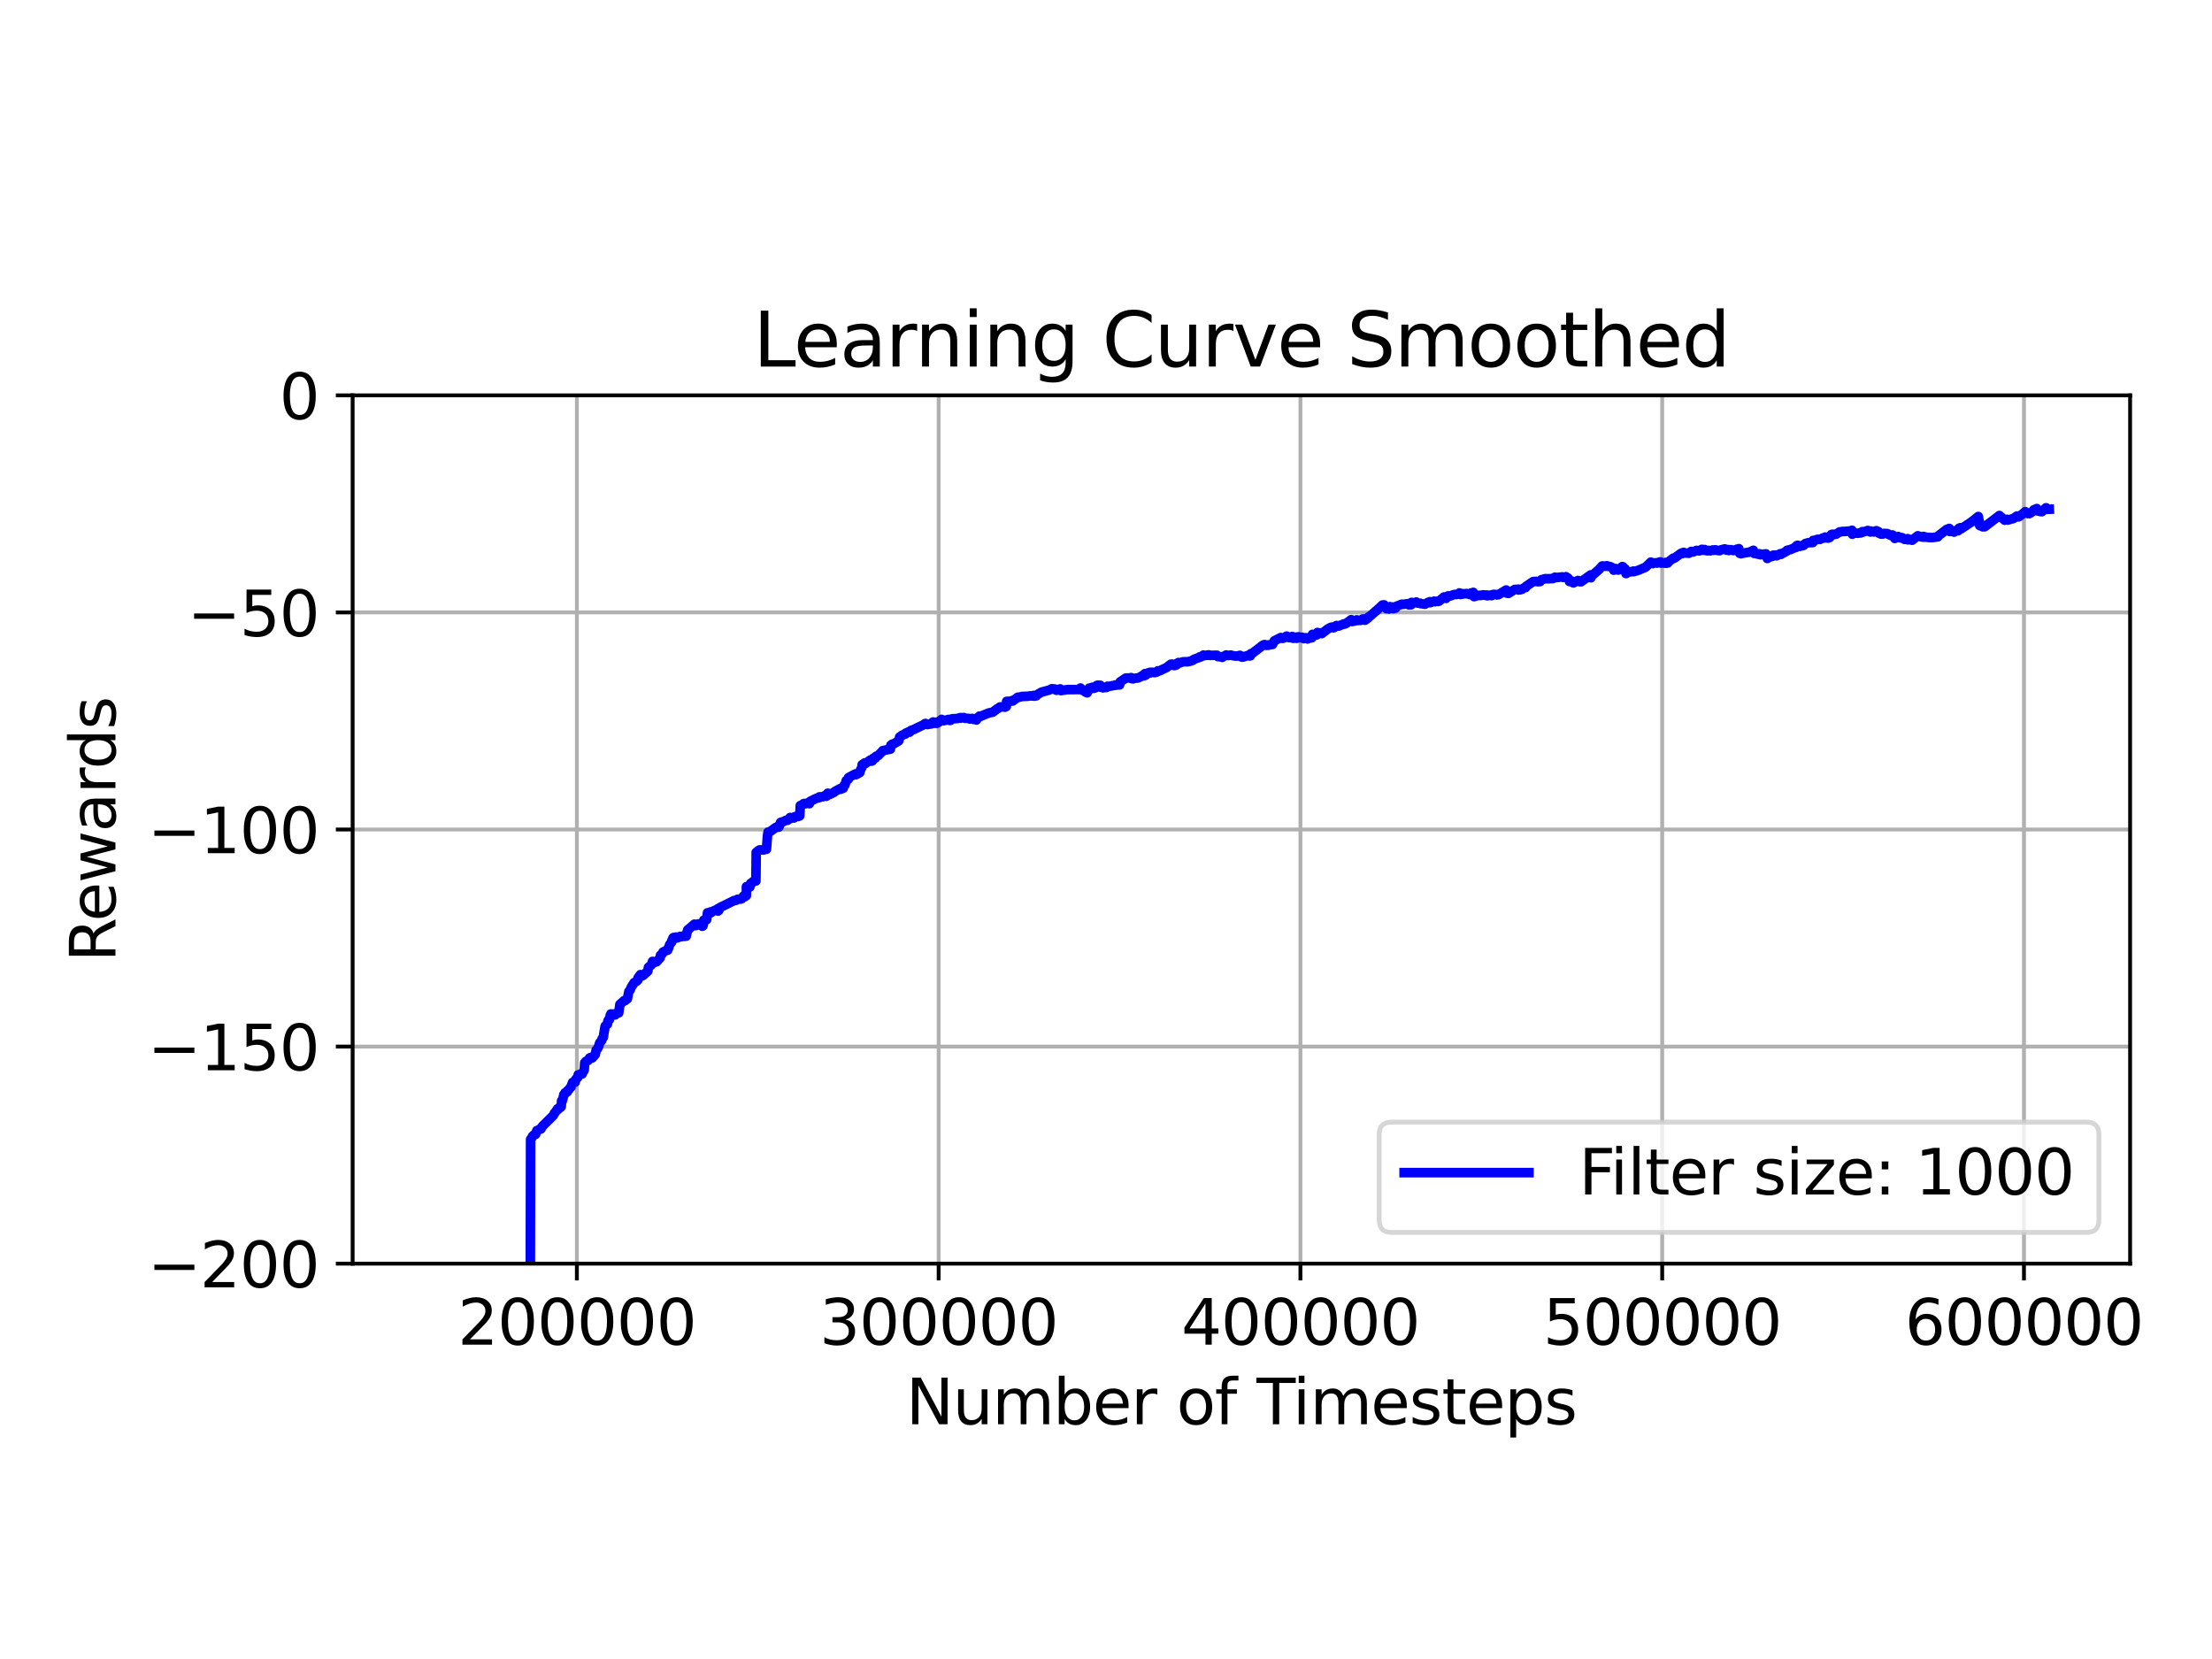 <?xml version="1.0" encoding="utf-8" standalone="no"?>
<!DOCTYPE svg PUBLIC "-//W3C//DTD SVG 1.1//EN"
  "http://www.w3.org/Graphics/SVG/1.1/DTD/svg11.dtd">
<svg xmlns:xlink="http://www.w3.org/1999/xlink" width="460.8pt" height="345.6pt" viewBox="0 0 460.8 345.6" xmlns="http://www.w3.org/2000/svg" version="1.1">
 <defs>
  <style type="text/css">*{stroke-linejoin: round; stroke-linecap: butt}</style>
 </defs>
 <g id="figure_1">
  <g id="patch_1">
   <path d="M 0 345.6 
L 460.8 345.6 
L 460.8 0 
L 0 0 
z
" style="fill: #ffffff"/>
  </g>
  <g id="axes_1">
   <g id="patch_2">
    <path d="M 73.46 263.237 
L 443.739 263.237 
L 443.739 82.363 
L 73.46 82.363 
z
" style="fill: #ffffff"/>
   </g>
   <g id="matplotlib.axis_1">
    <g id="xtick_1">
     <g id="line2d_1">
      <path d="M 120.174 263.237 
L 120.174 82.363 
" clip-path="url(#p0ce1d32e3e)" style="fill: none; stroke: #b0b0b0; stroke-width: 0.8; stroke-linecap: square"/>
     </g>
     <g id="line2d_2">
      <defs>
       <path id="mbc0689bbf5" d="M 0 0 
L 0 3.5 
" style="stroke: #000000; stroke-width: 0.8"/>
      </defs>
      <g>
       <use xlink:href="#mbc0689bbf5" x="120.174" y="263.237" style="stroke: #000000; stroke-width: 0.8"/>
      </g>
     </g>
     <g id="text_1">
      <!-- 200000 -->
      <g transform="translate(95.36 280.115)scale(0.13 -0.13)">
       <defs>
        <path id="DejaVuSans-32" d="M 1228 531 
L 3431 531 
L 3431 0 
L 469 0 
L 469 531 
Q 828 903 1448 1529 
Q 2069 2156 2228 2338 
Q 2531 2678 2651 2914 
Q 2772 3150 2772 3378 
Q 2772 3750 2511 3984 
Q 2250 4219 1831 4219 
Q 1534 4219 1204 4116 
Q 875 4013 500 3803 
L 500 4441 
Q 881 4594 1212 4672 
Q 1544 4750 1819 4750 
Q 2544 4750 2975 4387 
Q 3406 4025 3406 3419 
Q 3406 3131 3298 2873 
Q 3191 2616 2906 2266 
Q 2828 2175 2409 1742 
Q 1991 1309 1228 531 
z
" transform="scale(0.016)"/>
        <path id="DejaVuSans-30" d="M 2034 4250 
Q 1547 4250 1301 3770 
Q 1056 3291 1056 2328 
Q 1056 1369 1301 889 
Q 1547 409 2034 409 
Q 2525 409 2770 889 
Q 3016 1369 3016 2328 
Q 3016 3291 2770 3770 
Q 2525 4250 2034 4250 
z
M 2034 4750 
Q 2819 4750 3233 4129 
Q 3647 3509 3647 2328 
Q 3647 1150 3233 529 
Q 2819 -91 2034 -91 
Q 1250 -91 836 529 
Q 422 1150 422 2328 
Q 422 3509 836 4129 
Q 1250 4750 2034 4750 
z
" transform="scale(0.016)"/>
       </defs>
       <use xlink:href="#DejaVuSans-32"/>
       <use xlink:href="#DejaVuSans-30" x="63.623"/>
       <use xlink:href="#DejaVuSans-30" x="127.246"/>
       <use xlink:href="#DejaVuSans-30" x="190.869"/>
       <use xlink:href="#DejaVuSans-30" x="254.492"/>
       <use xlink:href="#DejaVuSans-30" x="318.115"/>
      </g>
     </g>
    </g>
    <g id="xtick_2">
     <g id="line2d_3">
      <path d="M 195.538 263.237 
L 195.538 82.363 
" clip-path="url(#p0ce1d32e3e)" style="fill: none; stroke: #b0b0b0; stroke-width: 0.8; stroke-linecap: square"/>
     </g>
     <g id="line2d_4">
      <g>
       <use xlink:href="#mbc0689bbf5" x="195.538" y="263.237" style="stroke: #000000; stroke-width: 0.8"/>
      </g>
     </g>
     <g id="text_2">
      <!-- 300000 -->
      <g transform="translate(170.724 280.115)scale(0.13 -0.13)">
       <defs>
        <path id="DejaVuSans-33" d="M 2597 2516 
Q 3050 2419 3304 2112 
Q 3559 1806 3559 1356 
Q 3559 666 3084 287 
Q 2609 -91 1734 -91 
Q 1441 -91 1130 -33 
Q 819 25 488 141 
L 488 750 
Q 750 597 1062 519 
Q 1375 441 1716 441 
Q 2309 441 2620 675 
Q 2931 909 2931 1356 
Q 2931 1769 2642 2001 
Q 2353 2234 1838 2234 
L 1294 2234 
L 1294 2753 
L 1863 2753 
Q 2328 2753 2575 2939 
Q 2822 3125 2822 3475 
Q 2822 3834 2567 4026 
Q 2313 4219 1838 4219 
Q 1578 4219 1281 4162 
Q 984 4106 628 3988 
L 628 4550 
Q 988 4650 1302 4700 
Q 1616 4750 1894 4750 
Q 2613 4750 3031 4423 
Q 3450 4097 3450 3541 
Q 3450 3153 3228 2886 
Q 3006 2619 2597 2516 
z
" transform="scale(0.016)"/>
       </defs>
       <use xlink:href="#DejaVuSans-33"/>
       <use xlink:href="#DejaVuSans-30" x="63.623"/>
       <use xlink:href="#DejaVuSans-30" x="127.246"/>
       <use xlink:href="#DejaVuSans-30" x="190.869"/>
       <use xlink:href="#DejaVuSans-30" x="254.492"/>
       <use xlink:href="#DejaVuSans-30" x="318.115"/>
      </g>
     </g>
    </g>
    <g id="xtick_3">
     <g id="line2d_5">
      <path d="M 270.902 263.237 
L 270.902 82.363 
" clip-path="url(#p0ce1d32e3e)" style="fill: none; stroke: #b0b0b0; stroke-width: 0.8; stroke-linecap: square"/>
     </g>
     <g id="line2d_6">
      <g>
       <use xlink:href="#mbc0689bbf5" x="270.902" y="263.237" style="stroke: #000000; stroke-width: 0.8"/>
      </g>
     </g>
     <g id="text_3">
      <!-- 400000 -->
      <g transform="translate(246.088 280.115)scale(0.13 -0.13)">
       <defs>
        <path id="DejaVuSans-34" d="M 2419 4116 
L 825 1625 
L 2419 1625 
L 2419 4116 
z
M 2253 4666 
L 3047 4666 
L 3047 1625 
L 3713 1625 
L 3713 1100 
L 3047 1100 
L 3047 0 
L 2419 0 
L 2419 1100 
L 313 1100 
L 313 1709 
L 2253 4666 
z
" transform="scale(0.016)"/>
       </defs>
       <use xlink:href="#DejaVuSans-34"/>
       <use xlink:href="#DejaVuSans-30" x="63.623"/>
       <use xlink:href="#DejaVuSans-30" x="127.246"/>
       <use xlink:href="#DejaVuSans-30" x="190.869"/>
       <use xlink:href="#DejaVuSans-30" x="254.492"/>
       <use xlink:href="#DejaVuSans-30" x="318.115"/>
      </g>
     </g>
    </g>
    <g id="xtick_4">
     <g id="line2d_7">
      <path d="M 346.265 263.237 
L 346.265 82.363 
" clip-path="url(#p0ce1d32e3e)" style="fill: none; stroke: #b0b0b0; stroke-width: 0.8; stroke-linecap: square"/>
     </g>
     <g id="line2d_8">
      <g>
       <use xlink:href="#mbc0689bbf5" x="346.265" y="263.237" style="stroke: #000000; stroke-width: 0.8"/>
      </g>
     </g>
     <g id="text_4">
      <!-- 500000 -->
      <g transform="translate(321.452 280.115)scale(0.13 -0.13)">
       <defs>
        <path id="DejaVuSans-35" d="M 691 4666 
L 3169 4666 
L 3169 4134 
L 1269 4134 
L 1269 2991 
Q 1406 3038 1543 3061 
Q 1681 3084 1819 3084 
Q 2600 3084 3056 2656 
Q 3513 2228 3513 1497 
Q 3513 744 3044 326 
Q 2575 -91 1722 -91 
Q 1428 -91 1123 -41 
Q 819 9 494 109 
L 494 744 
Q 775 591 1075 516 
Q 1375 441 1709 441 
Q 2250 441 2565 725 
Q 2881 1009 2881 1497 
Q 2881 1984 2565 2268 
Q 2250 2553 1709 2553 
Q 1456 2553 1204 2497 
Q 953 2441 691 2322 
L 691 4666 
z
" transform="scale(0.016)"/>
       </defs>
       <use xlink:href="#DejaVuSans-35"/>
       <use xlink:href="#DejaVuSans-30" x="63.623"/>
       <use xlink:href="#DejaVuSans-30" x="127.246"/>
       <use xlink:href="#DejaVuSans-30" x="190.869"/>
       <use xlink:href="#DejaVuSans-30" x="254.492"/>
       <use xlink:href="#DejaVuSans-30" x="318.115"/>
      </g>
     </g>
    </g>
    <g id="xtick_5">
     <g id="line2d_9">
      <path d="M 421.629 263.237 
L 421.629 82.363 
" clip-path="url(#p0ce1d32e3e)" style="fill: none; stroke: #b0b0b0; stroke-width: 0.8; stroke-linecap: square"/>
     </g>
     <g id="line2d_10">
      <g>
       <use xlink:href="#mbc0689bbf5" x="421.629" y="263.237" style="stroke: #000000; stroke-width: 0.8"/>
      </g>
     </g>
     <g id="text_5">
      <!-- 600000 -->
      <g transform="translate(396.816 280.115)scale(0.13 -0.13)">
       <defs>
        <path id="DejaVuSans-36" d="M 2113 2584 
Q 1688 2584 1439 2293 
Q 1191 2003 1191 1497 
Q 1191 994 1439 701 
Q 1688 409 2113 409 
Q 2538 409 2786 701 
Q 3034 994 3034 1497 
Q 3034 2003 2786 2293 
Q 2538 2584 2113 2584 
z
M 3366 4563 
L 3366 3988 
Q 3128 4100 2886 4159 
Q 2644 4219 2406 4219 
Q 1781 4219 1451 3797 
Q 1122 3375 1075 2522 
Q 1259 2794 1537 2939 
Q 1816 3084 2150 3084 
Q 2853 3084 3261 2657 
Q 3669 2231 3669 1497 
Q 3669 778 3244 343 
Q 2819 -91 2113 -91 
Q 1303 -91 875 529 
Q 447 1150 447 2328 
Q 447 3434 972 4092 
Q 1497 4750 2381 4750 
Q 2619 4750 2861 4703 
Q 3103 4656 3366 4563 
z
" transform="scale(0.016)"/>
       </defs>
       <use xlink:href="#DejaVuSans-36"/>
       <use xlink:href="#DejaVuSans-30" x="63.623"/>
       <use xlink:href="#DejaVuSans-30" x="127.246"/>
       <use xlink:href="#DejaVuSans-30" x="190.869"/>
       <use xlink:href="#DejaVuSans-30" x="254.492"/>
       <use xlink:href="#DejaVuSans-30" x="318.115"/>
      </g>
     </g>
    </g>
    <g id="text_6">
     <!-- Number of Timesteps -->
     <g transform="translate(188.741 296.696)scale(0.13 -0.13)">
      <defs>
       <path id="DejaVuSans-4e" d="M 628 4666 
L 1478 4666 
L 3547 763 
L 3547 4666 
L 4159 4666 
L 4159 0 
L 3309 0 
L 1241 3903 
L 1241 0 
L 628 0 
L 628 4666 
z
" transform="scale(0.016)"/>
       <path id="DejaVuSans-75" d="M 544 1381 
L 544 3500 
L 1119 3500 
L 1119 1403 
Q 1119 906 1312 657 
Q 1506 409 1894 409 
Q 2359 409 2629 706 
Q 2900 1003 2900 1516 
L 2900 3500 
L 3475 3500 
L 3475 0 
L 2900 0 
L 2900 538 
Q 2691 219 2414 64 
Q 2138 -91 1772 -91 
Q 1169 -91 856 284 
Q 544 659 544 1381 
z
M 1991 3584 
L 1991 3584 
z
" transform="scale(0.016)"/>
       <path id="DejaVuSans-6d" d="M 3328 2828 
Q 3544 3216 3844 3400 
Q 4144 3584 4550 3584 
Q 5097 3584 5394 3201 
Q 5691 2819 5691 2113 
L 5691 0 
L 5113 0 
L 5113 2094 
Q 5113 2597 4934 2840 
Q 4756 3084 4391 3084 
Q 3944 3084 3684 2787 
Q 3425 2491 3425 1978 
L 3425 0 
L 2847 0 
L 2847 2094 
Q 2847 2600 2669 2842 
Q 2491 3084 2119 3084 
Q 1678 3084 1418 2786 
Q 1159 2488 1159 1978 
L 1159 0 
L 581 0 
L 581 3500 
L 1159 3500 
L 1159 2956 
Q 1356 3278 1631 3431 
Q 1906 3584 2284 3584 
Q 2666 3584 2933 3390 
Q 3200 3197 3328 2828 
z
" transform="scale(0.016)"/>
       <path id="DejaVuSans-62" d="M 3116 1747 
Q 3116 2381 2855 2742 
Q 2594 3103 2138 3103 
Q 1681 3103 1420 2742 
Q 1159 2381 1159 1747 
Q 1159 1113 1420 752 
Q 1681 391 2138 391 
Q 2594 391 2855 752 
Q 3116 1113 3116 1747 
z
M 1159 2969 
Q 1341 3281 1617 3432 
Q 1894 3584 2278 3584 
Q 2916 3584 3314 3078 
Q 3713 2572 3713 1747 
Q 3713 922 3314 415 
Q 2916 -91 2278 -91 
Q 1894 -91 1617 61 
Q 1341 213 1159 525 
L 1159 0 
L 581 0 
L 581 4863 
L 1159 4863 
L 1159 2969 
z
" transform="scale(0.016)"/>
       <path id="DejaVuSans-65" d="M 3597 1894 
L 3597 1613 
L 953 1613 
Q 991 1019 1311 708 
Q 1631 397 2203 397 
Q 2534 397 2845 478 
Q 3156 559 3463 722 
L 3463 178 
Q 3153 47 2828 -22 
Q 2503 -91 2169 -91 
Q 1331 -91 842 396 
Q 353 884 353 1716 
Q 353 2575 817 3079 
Q 1281 3584 2069 3584 
Q 2775 3584 3186 3129 
Q 3597 2675 3597 1894 
z
M 3022 2063 
Q 3016 2534 2758 2815 
Q 2500 3097 2075 3097 
Q 1594 3097 1305 2825 
Q 1016 2553 972 2059 
L 3022 2063 
z
" transform="scale(0.016)"/>
       <path id="DejaVuSans-72" d="M 2631 2963 
Q 2534 3019 2420 3045 
Q 2306 3072 2169 3072 
Q 1681 3072 1420 2755 
Q 1159 2438 1159 1844 
L 1159 0 
L 581 0 
L 581 3500 
L 1159 3500 
L 1159 2956 
Q 1341 3275 1631 3429 
Q 1922 3584 2338 3584 
Q 2397 3584 2469 3576 
Q 2541 3569 2628 3553 
L 2631 2963 
z
" transform="scale(0.016)"/>
       <path id="DejaVuSans-20" transform="scale(0.016)"/>
       <path id="DejaVuSans-6f" d="M 1959 3097 
Q 1497 3097 1228 2736 
Q 959 2375 959 1747 
Q 959 1119 1226 758 
Q 1494 397 1959 397 
Q 2419 397 2687 759 
Q 2956 1122 2956 1747 
Q 2956 2369 2687 2733 
Q 2419 3097 1959 3097 
z
M 1959 3584 
Q 2709 3584 3137 3096 
Q 3566 2609 3566 1747 
Q 3566 888 3137 398 
Q 2709 -91 1959 -91 
Q 1206 -91 779 398 
Q 353 888 353 1747 
Q 353 2609 779 3096 
Q 1206 3584 1959 3584 
z
" transform="scale(0.016)"/>
       <path id="DejaVuSans-66" d="M 2375 4863 
L 2375 4384 
L 1825 4384 
Q 1516 4384 1395 4259 
Q 1275 4134 1275 3809 
L 1275 3500 
L 2222 3500 
L 2222 3053 
L 1275 3053 
L 1275 0 
L 697 0 
L 697 3053 
L 147 3053 
L 147 3500 
L 697 3500 
L 697 3744 
Q 697 4328 969 4595 
Q 1241 4863 1831 4863 
L 2375 4863 
z
" transform="scale(0.016)"/>
       <path id="DejaVuSans-54" d="M -19 4666 
L 3928 4666 
L 3928 4134 
L 2272 4134 
L 2272 0 
L 1638 0 
L 1638 4134 
L -19 4134 
L -19 4666 
z
" transform="scale(0.016)"/>
       <path id="DejaVuSans-69" d="M 603 3500 
L 1178 3500 
L 1178 0 
L 603 0 
L 603 3500 
z
M 603 4863 
L 1178 4863 
L 1178 4134 
L 603 4134 
L 603 4863 
z
" transform="scale(0.016)"/>
       <path id="DejaVuSans-73" d="M 2834 3397 
L 2834 2853 
Q 2591 2978 2328 3040 
Q 2066 3103 1784 3103 
Q 1356 3103 1142 2972 
Q 928 2841 928 2578 
Q 928 2378 1081 2264 
Q 1234 2150 1697 2047 
L 1894 2003 
Q 2506 1872 2764 1633 
Q 3022 1394 3022 966 
Q 3022 478 2636 193 
Q 2250 -91 1575 -91 
Q 1294 -91 989 -36 
Q 684 19 347 128 
L 347 722 
Q 666 556 975 473 
Q 1284 391 1588 391 
Q 1994 391 2212 530 
Q 2431 669 2431 922 
Q 2431 1156 2273 1281 
Q 2116 1406 1581 1522 
L 1381 1569 
Q 847 1681 609 1914 
Q 372 2147 372 2553 
Q 372 3047 722 3315 
Q 1072 3584 1716 3584 
Q 2034 3584 2315 3537 
Q 2597 3491 2834 3397 
z
" transform="scale(0.016)"/>
       <path id="DejaVuSans-74" d="M 1172 4494 
L 1172 3500 
L 2356 3500 
L 2356 3053 
L 1172 3053 
L 1172 1153 
Q 1172 725 1289 603 
Q 1406 481 1766 481 
L 2356 481 
L 2356 0 
L 1766 0 
Q 1100 0 847 248 
Q 594 497 594 1153 
L 594 3053 
L 172 3053 
L 172 3500 
L 594 3500 
L 594 4494 
L 1172 4494 
z
" transform="scale(0.016)"/>
       <path id="DejaVuSans-70" d="M 1159 525 
L 1159 -1331 
L 581 -1331 
L 581 3500 
L 1159 3500 
L 1159 2969 
Q 1341 3281 1617 3432 
Q 1894 3584 2278 3584 
Q 2916 3584 3314 3078 
Q 3713 2572 3713 1747 
Q 3713 922 3314 415 
Q 2916 -91 2278 -91 
Q 1894 -91 1617 61 
Q 1341 213 1159 525 
z
M 3116 1747 
Q 3116 2381 2855 2742 
Q 2594 3103 2138 3103 
Q 1681 3103 1420 2742 
Q 1159 2381 1159 1747 
Q 1159 1113 1420 752 
Q 1681 391 2138 391 
Q 2594 391 2855 752 
Q 3116 1113 3116 1747 
z
" transform="scale(0.016)"/>
      </defs>
      <use xlink:href="#DejaVuSans-4e"/>
      <use xlink:href="#DejaVuSans-75" x="74.805"/>
      <use xlink:href="#DejaVuSans-6d" x="138.184"/>
      <use xlink:href="#DejaVuSans-62" x="235.596"/>
      <use xlink:href="#DejaVuSans-65" x="299.072"/>
      <use xlink:href="#DejaVuSans-72" x="360.596"/>
      <use xlink:href="#DejaVuSans-20" x="401.709"/>
      <use xlink:href="#DejaVuSans-6f" x="433.496"/>
      <use xlink:href="#DejaVuSans-66" x="494.678"/>
      <use xlink:href="#DejaVuSans-20" x="529.883"/>
      <use xlink:href="#DejaVuSans-54" x="561.67"/>
      <use xlink:href="#DejaVuSans-69" x="619.629"/>
      <use xlink:href="#DejaVuSans-6d" x="647.412"/>
      <use xlink:href="#DejaVuSans-65" x="744.824"/>
      <use xlink:href="#DejaVuSans-73" x="806.348"/>
      <use xlink:href="#DejaVuSans-74" x="858.447"/>
      <use xlink:href="#DejaVuSans-65" x="897.656"/>
      <use xlink:href="#DejaVuSans-70" x="959.18"/>
      <use xlink:href="#DejaVuSans-73" x="1022.656"/>
     </g>
    </g>
   </g>
   <g id="matplotlib.axis_2">
    <g id="ytick_1">
     <g id="line2d_11">
      <path d="M 73.46 263.237 
L 443.739 263.237 
" clip-path="url(#p0ce1d32e3e)" style="fill: none; stroke: #b0b0b0; stroke-width: 0.8; stroke-linecap: square"/>
     </g>
     <g id="line2d_12">
      <defs>
       <path id="m1de33ceeb4" d="M 0 0 
L -3.5 0 
" style="stroke: #000000; stroke-width: 0.8"/>
      </defs>
      <g>
       <use xlink:href="#m1de33ceeb4" x="73.46" y="263.237" style="stroke: #000000; stroke-width: 0.8"/>
      </g>
     </g>
     <g id="text_7">
      <!-- −200 -->
      <g transform="translate(30.753 268.176)scale(0.13 -0.13)">
       <defs>
        <path id="DejaVuSans-2212" d="M 678 2272 
L 4684 2272 
L 4684 1741 
L 678 1741 
L 678 2272 
z
" transform="scale(0.016)"/>
       </defs>
       <use xlink:href="#DejaVuSans-2212"/>
       <use xlink:href="#DejaVuSans-32" x="83.789"/>
       <use xlink:href="#DejaVuSans-30" x="147.412"/>
       <use xlink:href="#DejaVuSans-30" x="211.035"/>
      </g>
     </g>
    </g>
    <g id="ytick_2">
     <g id="line2d_13">
      <path d="M 73.46 218.018 
L 443.739 218.018 
" clip-path="url(#p0ce1d32e3e)" style="fill: none; stroke: #b0b0b0; stroke-width: 0.8; stroke-linecap: square"/>
     </g>
     <g id="line2d_14">
      <g>
       <use xlink:href="#m1de33ceeb4" x="73.46" y="218.018" style="stroke: #000000; stroke-width: 0.8"/>
      </g>
     </g>
     <g id="text_8">
      <!-- −150 -->
      <g transform="translate(30.753 222.957)scale(0.13 -0.13)">
       <defs>
        <path id="DejaVuSans-31" d="M 794 531 
L 1825 531 
L 1825 4091 
L 703 3866 
L 703 4441 
L 1819 4666 
L 2450 4666 
L 2450 531 
L 3481 531 
L 3481 0 
L 794 0 
L 794 531 
z
" transform="scale(0.016)"/>
       </defs>
       <use xlink:href="#DejaVuSans-2212"/>
       <use xlink:href="#DejaVuSans-31" x="83.789"/>
       <use xlink:href="#DejaVuSans-35" x="147.412"/>
       <use xlink:href="#DejaVuSans-30" x="211.035"/>
      </g>
     </g>
    </g>
    <g id="ytick_3">
     <g id="line2d_15">
      <path d="M 73.46 172.8 
L 443.739 172.8 
" clip-path="url(#p0ce1d32e3e)" style="fill: none; stroke: #b0b0b0; stroke-width: 0.8; stroke-linecap: square"/>
     </g>
     <g id="line2d_16">
      <g>
       <use xlink:href="#m1de33ceeb4" x="73.46" y="172.8" style="stroke: #000000; stroke-width: 0.8"/>
      </g>
     </g>
     <g id="text_9">
      <!-- −100 -->
      <g transform="translate(30.753 177.739)scale(0.13 -0.13)">
       <use xlink:href="#DejaVuSans-2212"/>
       <use xlink:href="#DejaVuSans-31" x="83.789"/>
       <use xlink:href="#DejaVuSans-30" x="147.412"/>
       <use xlink:href="#DejaVuSans-30" x="211.035"/>
      </g>
     </g>
    </g>
    <g id="ytick_4">
     <g id="line2d_17">
      <path d="M 73.46 127.582 
L 443.739 127.582 
" clip-path="url(#p0ce1d32e3e)" style="fill: none; stroke: #b0b0b0; stroke-width: 0.8; stroke-linecap: square"/>
     </g>
     <g id="line2d_18">
      <g>
       <use xlink:href="#m1de33ceeb4" x="73.46" y="127.582" style="stroke: #000000; stroke-width: 0.8"/>
      </g>
     </g>
     <g id="text_10">
      <!-- −50 -->
      <g transform="translate(39.024 132.521)scale(0.13 -0.13)">
       <use xlink:href="#DejaVuSans-2212"/>
       <use xlink:href="#DejaVuSans-35" x="83.789"/>
       <use xlink:href="#DejaVuSans-30" x="147.412"/>
      </g>
     </g>
    </g>
    <g id="ytick_5">
     <g id="line2d_19">
      <path d="M 73.46 82.363 
L 443.739 82.363 
" clip-path="url(#p0ce1d32e3e)" style="fill: none; stroke: #b0b0b0; stroke-width: 0.8; stroke-linecap: square"/>
     </g>
     <g id="line2d_20">
      <g>
       <use xlink:href="#m1de33ceeb4" x="73.46" y="82.363" style="stroke: #000000; stroke-width: 0.8"/>
      </g>
     </g>
     <g id="text_11">
      <!-- 0 -->
      <g transform="translate(58.189 87.302)scale(0.13 -0.13)">
       <use xlink:href="#DejaVuSans-30"/>
      </g>
     </g>
    </g>
    <g id="text_12">
     <!-- Rewards -->
     <g transform="translate(24.049 200.394)rotate(-90)scale(0.13 -0.13)">
      <defs>
       <path id="DejaVuSans-52" d="M 2841 2188 
Q 3044 2119 3236 1894 
Q 3428 1669 3622 1275 
L 4263 0 
L 3584 0 
L 2988 1197 
Q 2756 1666 2539 1819 
Q 2322 1972 1947 1972 
L 1259 1972 
L 1259 0 
L 628 0 
L 628 4666 
L 2053 4666 
Q 2853 4666 3247 4331 
Q 3641 3997 3641 3322 
Q 3641 2881 3436 2590 
Q 3231 2300 2841 2188 
z
M 1259 4147 
L 1259 2491 
L 2053 2491 
Q 2509 2491 2742 2702 
Q 2975 2913 2975 3322 
Q 2975 3731 2742 3939 
Q 2509 4147 2053 4147 
L 1259 4147 
z
" transform="scale(0.016)"/>
       <path id="DejaVuSans-77" d="M 269 3500 
L 844 3500 
L 1563 769 
L 2278 3500 
L 2956 3500 
L 3675 769 
L 4391 3500 
L 4966 3500 
L 4050 0 
L 3372 0 
L 2619 2869 
L 1863 0 
L 1184 0 
L 269 3500 
z
" transform="scale(0.016)"/>
       <path id="DejaVuSans-61" d="M 2194 1759 
Q 1497 1759 1228 1600 
Q 959 1441 959 1056 
Q 959 750 1161 570 
Q 1363 391 1709 391 
Q 2188 391 2477 730 
Q 2766 1069 2766 1631 
L 2766 1759 
L 2194 1759 
z
M 3341 1997 
L 3341 0 
L 2766 0 
L 2766 531 
Q 2569 213 2275 61 
Q 1981 -91 1556 -91 
Q 1019 -91 701 211 
Q 384 513 384 1019 
Q 384 1609 779 1909 
Q 1175 2209 1959 2209 
L 2766 2209 
L 2766 2266 
Q 2766 2663 2505 2880 
Q 2244 3097 1772 3097 
Q 1472 3097 1187 3025 
Q 903 2953 641 2809 
L 641 3341 
Q 956 3463 1253 3523 
Q 1550 3584 1831 3584 
Q 2591 3584 2966 3190 
Q 3341 2797 3341 1997 
z
" transform="scale(0.016)"/>
       <path id="DejaVuSans-64" d="M 2906 2969 
L 2906 4863 
L 3481 4863 
L 3481 0 
L 2906 0 
L 2906 525 
Q 2725 213 2448 61 
Q 2172 -91 1784 -91 
Q 1150 -91 751 415 
Q 353 922 353 1747 
Q 353 2572 751 3078 
Q 1150 3584 1784 3584 
Q 2172 3584 2448 3432 
Q 2725 3281 2906 2969 
z
M 947 1747 
Q 947 1113 1208 752 
Q 1469 391 1925 391 
Q 2381 391 2643 752 
Q 2906 1113 2906 1747 
Q 2906 2381 2643 2742 
Q 2381 3103 1925 3103 
Q 1469 3103 1208 2742 
Q 947 2381 947 1747 
z
" transform="scale(0.016)"/>
      </defs>
      <use xlink:href="#DejaVuSans-52"/>
      <use xlink:href="#DejaVuSans-65" x="64.982"/>
      <use xlink:href="#DejaVuSans-77" x="126.506"/>
      <use xlink:href="#DejaVuSans-61" x="208.293"/>
      <use xlink:href="#DejaVuSans-72" x="269.572"/>
      <use xlink:href="#DejaVuSans-64" x="308.936"/>
      <use xlink:href="#DejaVuSans-73" x="372.412"/>
     </g>
    </g>
   </g>
   <g id="line2d_21">
    <path d="M 110.295 346.6 
L 110.534 237.338 
L 110.796 237.034 
L 110.922 236.704 
L 111.307 236.356 
L 111.577 236.304 
L 111.828 235.528 
L 111.907 235.533 
L 112.449 235.211 
L 112.693 235.183 
L 112.96 234.651 
L 115.276 232.36 
L 115.517 231.844 
L 115.583 231.838 
L 116.162 230.975 
L 116.223 231.138 
L 116.306 230.916 
L 116.499 230.717 
L 116.735 230.723 
L 116.911 230.551 
L 116.989 229.318 
L 117.103 229.422 
L 117.355 228.525 
L 117.438 228.05 
L 117.597 227.999 
L 117.714 227.642 
L 118.171 227.456 
L 118.225 227.207 
L 118.524 226.978 
L 118.705 226.684 
L 118.961 226.43 
L 118.961 226.339 
L 119.282 225.492 
L 119.482 225.533 
L 119.652 225.399 
L 119.825 225.421 
L 119.943 224.842 
L 120.376 224.426 
L 120.442 223.908 
L 121.273 223.725 
L 121.427 223.341 
L 121.65 223.031 
L 121.713 222.813 
L 121.809 221.383 
L 122.061 221.097 
L 122.559 220.88 
L 122.81 220.4 
L 123.206 220.237 
L 123.299 220.21 
L 123.367 220.39 
L 124.012 219.666 
L 124.192 218.747 
L 124.478 218.47 
L 124.716 217.946 
L 124.921 217.271 
L 125.34 216.759 
L 125.418 216.418 
L 125.683 216.085 
L 125.812 215.215 
L 126.058 213.795 
L 126.293 213.522 
L 126.533 213.371 
L 126.646 212.675 
L 126.815 212.382 
L 126.945 212.419 
L 127.049 212.132 
L 127.111 211.512 
L 127.258 211.226 
L 127.332 211.639 
L 127.401 211.623 
L 127.705 211.311 
L 127.805 211.231 
L 127.857 211.345 
L 128.073 211.341 
L 128.14 211.426 
L 128.7 210.885 
L 128.834 210.93 
L 128.89 211.003 
L 129.141 209.222 
L 130.003 208.461 
L 130.176 208.464 
L 130.7 208.063 
L 130.997 206.564 
L 131.27 206.224 
L 131.516 205.635 
L 132.104 204.704 
L 132.633 204.403 
L 132.912 204.127 
L 132.913 203.716 
L 133.41 203.033 
L 133.71 203.332 
L 134.039 203.134 
L 134.961 202.294 
L 135.074 201.526 
L 135.667 201.018 
L 135.803 200.774 
L 135.927 200.28 
L 136.219 200.574 
L 136.534 200.315 
L 136.772 200.362 
L 137.527 199.528 
L 137.581 199.021 
L 137.946 198.699 
L 138.136 198.314 
L 138.811 198.013 
L 139.101 197.926 
L 139.201 197.504 
L 139.258 197.562 
L 139.513 196.747 
L 139.767 196.433 
L 139.965 196.18 
L 139.965 195.914 
L 140.179 195.79 
L 140.18 195.4 
L 140.25 195.419 
L 140.302 195.301 
L 140.925 195.206 
L 141.119 195.376 
L 141.714 195.055 
L 141.922 195.141 
L 142.253 195.002 
L 142.495 195.072 
L 142.951 195.017 
L 143.244 193.75 
L 144.651 192.521 
L 144.792 192.579 
L 144.851 192.825 
L 144.947 192.764 
L 145.068 192.781 
L 145.333 192.571 
L 145.484 192.467 
L 145.95 192.576 
L 146.146 192.619 
L 146.291 192.956 
L 146.411 192.917 
L 146.499 192.73 
L 146.617 191.682 
L 147.105 191.642 
L 147.219 191.563 
L 147.376 190.163 
L 147.695 190.123 
L 147.849 190.19 
L 148.001 189.97 
L 148.078 190.155 
L 148.436 189.858 
L 149.418 189.433 
L 149.519 189.303 
L 149.584 189.793 
L 149.632 189.721 
L 149.739 189.659 
L 149.975 189.048 
L 151.002 188.558 
L 152.913 187.601 
L 153.342 187.543 
L 153.63 187.343 
L 154.298 187.291 
L 154.543 187.199 
L 154.669 186.962 
L 154.839 186.899 
L 154.951 186.625 
L 155.077 186.661 
L 155.135 186.82 
L 155.135 186.818 
L 155.484 186.564 
L 155.49 184.705 
L 156.068 184.801 
L 156.212 184.785 
L 156.368 184.025 
L 156.609 183.977 
L 156.899 183.633 
L 157.145 183.594 
L 157.471 183.524 
L 157.531 177.56 
L 157.716 177.519 
L 157.857 177.299 
L 158.225 177.047 
L 159.075 177.069 
L 159.388 176.915 
L 159.672 176.908 
L 159.874 174.124 
L 160 173.344 
L 160.081 173.504 
L 160.32 173.302 
L 161.635 172.359 
L 162.241 172.302 
L 162.25 171.957 
L 162.406 171.976 
L 162.614 171.312 
L 163.15 171.17 
L 163.703 170.901 
L 164.041 170.886 
L 164.382 170.559 
L 164.54 170.583 
L 164.592 170.298 
L 165.383 170.408 
L 165.518 170.171 
L 166.056 169.984 
L 166.264 170.093 
L 166.61 169.944 
L 166.714 167.815 
L 166.813 167.952 
L 167.086 167.655 
L 167.406 167.413 
L 167.64 167.372 
L 167.776 167.443 
L 167.968 167.343 
L 168.207 167.354 
L 168.353 167.225 
L 168.607 167.42 
L 168.702 167.141 
L 168.821 166.907 
L 170.095 166.286 
L 170.695 166.15 
L 170.696 166 
L 171.428 165.974 
L 171.936 165.691 
L 172.113 165.884 
L 172.312 165.729 
L 172.434 165.651 
L 172.434 165.242 
L 172.483 165.274 
L 172.618 165.333 
L 172.746 165.538 
L 173.318 165.257 
L 173.718 165.075 
L 173.895 164.887 
L 175.075 164.254 
L 175.116 164.417 
L 175.67 164.195 
L 175.835 163.618 
L 176.024 163.51 
L 176.287 162.602 
L 176.326 162.63 
L 176.723 162.322 
L 176.768 161.983 
L 178.208 161.211 
L 178.329 161.387 
L 179.121 160.931 
L 179.23 160.462 
L 179.546 159.839 
L 179.599 159.295 
L 180.07 158.993 
L 180.176 158.918 
L 180.252 159.082 
L 181.331 158.308 
L 181.504 158.307 
L 181.56 158.562 
L 181.739 158.479 
L 181.834 158.017 
L 181.893 158.031 
L 182.365 157.915 
L 182.391 157.622 
L 182.462 157.632 
L 182.599 157.509 
L 182.957 157.391 
L 183.655 156.659 
L 183.823 156.555 
L 183.902 156.364 
L 185.489 156.056 
L 185.586 155.24 
L 185.855 155.171 
L 185.875 155.009 
L 186.155 154.962 
L 187.246 154.32 
L 187.415 153.522 
L 187.604 153.469 
L 187.89 153.172 
L 188.158 153.06 
L 188.609 152.909 
L 188.687 152.732 
L 189.28 152.459 
L 189.488 152.523 
L 189.763 152.164 
L 190.25 152.012 
L 192.319 151.016 
L 192.761 150.707 
L 193.193 150.945 
L 193.279 150.905 
L 193.97 150.812 
L 194.026 150.645 
L 194.101 150.703 
L 194.378 150.403 
L 194.662 150.679 
L 194.741 150.583 
L 194.857 150.626 
L 194.884 150.445 
L 194.933 150.461 
L 195.135 150.682 
L 195.156 150.515 
L 195.405 150.548 
L 195.619 150.298 
L 195.668 150.374 
L 195.783 150.151 
L 195.854 150.149 
L 196.148 149.859 
L 196.622 150.14 
L 197.631 149.859 
L 197.876 150.088 
L 198.03 150.047 
L 198.361 149.729 
L 199.396 149.687 
L 200.006 149.493 
L 200.053 149.616 
L 200.058 149.52 
L 200.773 149.48 
L 200.973 149.622 
L 201.792 149.659 
L 202.064 149.794 
L 202.509 149.651 
L 202.73 149.775 
L 202.823 149.868 
L 203.106 149.878 
L 203.416 149.984 
L 203.471 149.591 
L 203.785 149.466 
L 203.988 149.385 
L 204.056 149.171 
L 204.23 149.247 
L 205.994 148.514 
L 206.785 148.373 
L 207.769 147.63 
L 207.83 147.632 
L 208.352 147.259 
L 209.24 147.279 
L 209.354 147.321 
L 209.638 147.161 
L 209.706 146.103 
L 210.532 146.077 
L 210.876 145.923 
L 210.951 146.035 
L 212.029 145.245 
L 212.202 145.276 
L 212.927 145.082 
L 214.118 145.043 
L 214.51 144.965 
L 215.105 144.982 
L 215.301 145.01 
L 215.315 144.865 
L 215.566 145.028 
L 215.879 144.947 
L 215.974 144.768 
L 216.942 144.191 
L 218.558 143.752 
L 219.131 143.467 
L 219.394 143.51 
L 219.731 143.533 
L 219.871 143.687 
L 220.088 143.798 
L 220.394 143.686 
L 220.85 143.507 
L 221.001 143.867 
L 222.357 143.654 
L 224.7 143.645 
L 224.947 143.65 
L 225.077 143.323 
L 225.139 143.395 
L 225.511 143.81 
L 225.832 143.891 
L 225.993 143.926 
L 226.055 144.123 
L 226.481 144.332 
L 226.548 144.084 
L 226.735 143.91 
L 226.898 143.35 
L 226.953 143.372 
L 227.582 143.172 
L 227.847 143.393 
L 228.078 143.315 
L 228.363 143.2 
L 228.42 142.831 
L 228.712 142.727 
L 229.195 142.759 
L 229.285 143.171 
L 229.543 143.213 
L 229.795 143.292 
L 230.003 143.181 
L 230.22 143.236 
L 230.5 143.21 
L 230.707 142.963 
L 230.759 143.05 
L 232.144 142.759 
L 232.191 142.79 
L 232.376 142.688 
L 232.688 142.704 
L 233.238 142.673 
L 233.341 142.041 
L 234.518 141.257 
L 235.466 141.216 
L 235.628 141.15 
L 235.732 141.368 
L 236.026 141.417 
L 236.466 141.279 
L 237.064 141.238 
L 237.721 140.925 
L 238.062 140.676 
L 238.233 140.768 
L 238.296 140.8 
L 238.316 140.612 
L 238.522 140.325 
L 238.65 140.656 
L 238.911 140.448 
L 239.173 140.173 
L 239.264 140.19 
L 239.577 140.052 
L 239.63 140.181 
L 240.006 140.041 
L 240.36 140.074 
L 240.504 140.123 
L 240.779 140.041 
L 241.054 139.971 
L 241.183 139.75 
L 241.529 139.756 
L 243.037 139.044 
L 243.906 138.373 
L 244.155 138.338 
L 244.228 138.561 
L 244.54 138.617 
L 244.677 138.652 
L 245.077 138.514 
L 245.226 138.172 
L 245.499 138.017 
L 245.552 138.184 
L 246.424 137.866 
L 246.722 137.86 
L 247.537 137.842 
L 248.152 137.671 
L 248.437 137.585 
L 248.699 137.356 
L 249.862 136.94 
L 249.924 136.832 
L 250.122 136.831 
L 250.122 136.787 
L 250.183 136.834 
L 250.695 136.466 
L 250.774 136.608 
L 251.12 136.525 
L 251.474 136.502 
L 251.474 136.467 
L 251.842 136.42 
L 251.956 136.527 
L 253.508 136.497 
L 253.683 136.776 
L 254.309 136.826 
L 254.597 136.946 
L 254.598 136.912 
L 255.444 136.441 
L 255.812 136.563 
L 256.38 136.466 
L 256.847 136.594 
L 257.397 136.68 
L 257.865 136.635 
L 258.308 136.52 
L 258.309 136.523 
L 258.372 136.745 
L 258.736 136.896 
L 258.804 136.728 
L 258.94 136.872 
L 259.63 136.66 
L 260.061 136.498 
L 260.339 136.656 
L 260.346 136.557 
L 260.494 136.607 
L 260.623 136.139 
L 260.899 136.088 
L 263.113 134.388 
L 263.446 134.272 
L 263.507 134.413 
L 263.508 134.4 
L 263.691 134.362 
L 263.906 134.443 
L 264.111 134.351 
L 264.27 134.412 
L 264.504 134.32 
L 265.092 134.251 
L 265.457 133.509 
L 266.797 132.812 
L 266.965 132.946 
L 267.2 132.983 
L 267.68 132.826 
L 267.742 132.69 
L 268.032 132.516 
L 268.085 132.637 
L 268.593 132.839 
L 269.192 132.592 
L 269.26 132.934 
L 269.525 132.972 
L 270.054 132.84 
L 270.128 132.967 
L 270.133 132.835 
L 270.16 132.711 
L 270.557 132.659 
L 270.617 132.806 
L 270.911 132.865 
L 271.286 132.757 
L 271.349 132.892 
L 271.525 132.882 
L 271.58 133.036 
L 272.08 132.85 
L 272.247 133.016 
L 272.395 133.103 
L 272.435 132.903 
L 272.664 132.835 
L 272.839 132.937 
L 273.302 132.842 
L 273.417 132.143 
L 273.484 132.206 
L 274.287 132.273 
L 274.454 131.758 
L 274.799 131.865 
L 275.282 131.827 
L 275.331 131.995 
L 276.597 131.034 
L 277.25 130.679 
L 277.701 130.604 
L 277.785 130.781 
L 277.917 130.738 
L 278.421 130.305 
L 278.801 130.365 
L 278.868 130.427 
L 279.965 129.956 
L 280.053 130.013 
L 280.37 129.915 
L 281.476 129.083 
L 281.689 129.476 
L 281.958 129.353 
L 282.089 129.399 
L 282.637 129.126 
L 282.715 129.267 
L 283.457 129.227 
L 283.833 128.963 
L 284.024 128.928 
L 284.341 129.213 
L 285.038 128.708 
L 285.09 128.521 
L 285.388 128.367 
L 287.003 126.961 
L 288.002 126.032 
L 288.324 126.001 
L 288.839 126.801 
L 289.287 126.785 
L 289.351 126.859 
L 289.537 126.372 
L 289.696 126.535 
L 289.8 126.596 
L 290.064 126.442 
L 290.23 126.79 
L 290.721 126.668 
L 290.973 126.252 
L 291.034 126.264 
L 292.01 125.862 
L 292.151 125.907 
L 293.402 125.75 
L 293.497 126.008 
L 293.864 125.971 
L 293.941 125.995 
L 294.057 125.486 
L 294.118 125.534 
L 294.375 125.582 
L 294.882 125.559 
L 294.888 125.474 
L 295.017 125.406 
L 295.337 125.63 
L 295.825 125.664 
L 295.88 125.732 
L 296.843 125.872 
L 297.463 125.495 
L 297.833 125.512 
L 297.859 125.341 
L 297.923 125.552 
L 298.711 125.249 
L 298.786 125.235 
L 298.95 125.34 
L 299.36 125.242 
L 299.625 125.287 
L 299.793 125.23 
L 300.823 124.357 
L 301.23 124.656 
L 301.236 124.519 
L 301.433 124.442 
L 301.565 124.196 
L 301.676 124.129 
L 301.719 124.207 
L 302.285 124.104 
L 302.637 123.946 
L 302.984 123.833 
L 303.416 123.844 
L 303.744 123.743 
L 304.031 123.516 
L 304.229 123.837 
L 304.439 123.807 
L 304.64 123.658 
L 304.71 123.737 
L 305.529 123.643 
L 305.661 123.719 
L 306.106 123.763 
L 306.182 123.859 
L 306.439 123.526 
L 306.498 123.587 
L 306.551 123.591 
L 306.901 123.4 
L 307.084 124.291 
L 307.92 124.014 
L 308.241 124.015 
L 308.302 124.064 
L 308.612 123.981 
L 308.712 124.021 
L 308.996 123.906 
L 309.343 123.969 
L 309.507 124.052 
L 309.73 123.95 
L 309.841 124.109 
L 310.269 123.997 
L 310.42 124.041 
L 310.599 123.964 
L 310.732 124.084 
L 310.733 123.933 
L 311.126 123.824 
L 311.308 123.815 
L 311.869 123.938 
L 311.949 123.848 
L 312.141 123.892 
L 313.761 122.902 
L 313.965 123.582 
L 314.225 123.621 
L 315.575 122.777 
L 316.028 122.79 
L 316.303 122.728 
L 316.304 122.908 
L 316.578 122.811 
L 316.646 122.881 
L 317.072 122.744 
L 317.141 122.668 
L 317.649 122.376 
L 317.793 122.399 
L 317.885 122.169 
L 319.369 121.157 
L 320.051 121.11 
L 320.287 121.174 
L 320.519 121.174 
L 320.819 121.152 
L 320.82 121.032 
L 321.094 120.771 
L 321.914 120.54 
L 322.456 120.57 
L 323.503 120.518 
L 323.916 120.239 
L 323.983 120.353 
L 325.468 120.176 
L 325.647 120.294 
L 326.212 120.138 
L 326.337 120.299 
L 326.583 120.379 
L 326.834 120.636 
L 326.946 121.134 
L 327.182 121.175 
L 327.453 121.056 
L 327.771 121.431 
L 328.728 120.921 
L 329.092 121.057 
L 329.166 121.196 
L 329.347 121.195 
L 331.368 119.757 
L 331.427 120.355 
L 331.493 120.04 
L 333.054 118.688 
L 333.768 117.897 
L 334.548 117.95 
L 334.739 117.851 
L 334.794 117.948 
L 335.455 118.035 
L 336.015 118.343 
L 336.172 118.781 
L 336.608 118.444 
L 336.764 118.664 
L 337.055 118.634 
L 337.104 118.755 
L 337.936 118.035 
L 338.073 118.06 
L 338.185 118.498 
L 338.536 118.5 
L 338.714 119.476 
L 338.77 119.479 
L 339.315 119.095 
L 339.512 119.14 
L 340.059 119.078 
L 340.254 118.96 
L 340.314 119.087 
L 341.221 118.825 
L 342.797 118.161 
L 343.91 117.096 
L 344.016 117.266 
L 344.315 117.412 
L 344.341 117.291 
L 344.995 117.242 
L 345.193 117.306 
L 345.584 117.126 
L 345.829 117.188 
L 345.856 117.054 
L 346.039 117.311 
L 346.159 117.161 
L 346.721 117.317 
L 347.001 117.163 
L 347.078 117.34 
L 347.439 117.27 
L 347.446 117.133 
L 348.592 116.264 
L 348.593 116.352 
L 348.783 116.292 
L 350.149 115.297 
L 350.357 115.196 
L 350.427 115.328 
L 350.651 115.13 
L 350.717 115.07 
L 350.82 115.167 
L 351.825 115.257 
L 352.33 114.868 
L 352.705 114.987 
L 353.433 114.656 
L 353.638 114.733 
L 353.847 114.701 
L 353.979 114.763 
L 354.513 114.433 
L 354.751 114.484 
L 354.817 114.621 
L 355.091 114.47 
L 355.139 114.641 
L 355.687 114.739 
L 355.957 114.658 
L 356.238 114.749 
L 356.819 114.562 
L 356.88 114.649 
L 357.331 114.533 
L 357.526 114.641 
L 357.724 114.637 
L 358.154 114.715 
L 358.251 114.709 
L 358.468 114.554 
L 359.292 114.347 
L 359.667 114.604 
L 359.991 114.477 
L 360.116 114.683 
L 360.605 114.51 
L 361.079 114.694 
L 361.868 114.391 
L 361.922 114.478 
L 362.226 114.294 
L 362.392 115.249 
L 362.598 115.24 
L 362.658 115.355 
L 363.204 115.22 
L 364.527 115.006 
L 364.776 114.866 
L 364.832 114.875 
L 365.251 114.638 
L 365.434 115.289 
L 365.503 115.223 
L 366.247 115.452 
L 366.52 115.355 
L 366.736 115.574 
L 367.538 115.414 
L 367.678 115.611 
L 367.872 115.377 
L 368.105 115.681 
L 368.167 116.339 
L 368.239 116.175 
L 368.445 116.125 
L 369.166 115.892 
L 369.224 115.902 
L 369.428 115.64 
L 370.065 115.623 
L 370.112 115.783 
L 370.851 115.352 
L 371.022 115.482 
L 371.121 115.351 
L 371.492 115.2 
L 372.224 114.804 
L 372.269 114.643 
L 372.87 114.495 
L 372.947 114.501 
L 373.62 114.205 
L 373.879 114.055 
L 374.066 114.074 
L 374.317 113.654 
L 374.488 113.596 
L 374.666 113.717 
L 374.839 113.829 
L 375.382 113.7 
L 375.559 113.677 
L 375.559 113.569 
L 375.773 113.575 
L 376.079 113.233 
L 376.74 113.043 
L 377.61 113.026 
L 377.711 112.585 
L 377.946 112.674 
L 378.327 112.447 
L 378.56 112.353 
L 378.876 112.339 
L 379.133 112.356 
L 379.836 112.038 
L 379.991 112.092 
L 380.255 111.882 
L 380.799 112.103 
L 381.16 111.98 
L 381.352 111.551 
L 381.564 111.323 
L 381.922 111.287 
L 381.992 111.368 
L 382.501 111.274 
L 383.224 110.809 
L 383.663 110.763 
L 383.708 110.724 
L 384.299 110.705 
L 384.92 110.66 
L 385.556 110.572 
L 385.799 110.468 
L 385.866 111.288 
L 386.074 110.956 
L 386.177 111.03 
L 387.023 111.087 
L 387.561 110.977 
L 387.618 111.026 
L 387.957 110.747 
L 388.025 110.869 
L 389.113 110.51 
L 389.212 110.662 
L 389.644 110.828 
L 389.788 110.634 
L 390.339 110.819 
L 390.851 110.553 
L 391.332 110.756 
L 391.399 111.064 
L 391.806 111.18 
L 391.872 111.273 
L 392.14 111.178 
L 392.192 111.26 
L 392.518 111.116 
L 393.048 111.148 
L 393.24 111.186 
L 393.389 111.318 
L 394.134 111.624 
L 394.235 111.444 
L 394.288 111.49 
L 394.347 111.53 
L 394.728 112.173 
L 394.894 111.967 
L 395.207 111.891 
L 395.426 111.773 
L 395.513 111.982 
L 395.833 111.917 
L 395.923 112.055 
L 396.235 112.007 
L 396.351 112.146 
L 396.623 112.192 
L 396.729 112.299 
L 396.774 112.366 
L 397.398 112.215 
L 397.454 112.453 
L 398.285 112.373 
L 398.33 112.541 
L 399.518 111.609 
L 399.57 111.717 
L 400.025 111.778 
L 400.513 111.897 
L 400.704 111.743 
L 400.769 111.91 
L 401.068 111.882 
L 401.767 111.962 
L 402.452 111.994 
L 403.677 111.838 
L 403.878 111.542 
L 403.95 111.518 
L 405.517 110.292 
L 406.068 110.084 
L 406.18 110.724 
L 406.774 110.603 
L 406.823 110.688 
L 406.994 110.589 
L 407.055 110.846 
L 407.127 110.674 
L 407.745 110.435 
L 407.794 110.576 
L 407.928 110.554 
L 408.1 110.043 
L 408.147 110.115 
L 408.374 109.93 
L 408.501 110.008 
L 408.536 110.164 
L 410.793 108.663 
L 412.115 107.592 
L 412.276 108.454 
L 412.394 109.462 
L 412.522 109.468 
L 412.568 109.553 
L 412.809 109.424 
L 412.961 109.461 
L 412.962 109.388 
L 413.03 109.742 
L 413.443 109.732 
L 414.278 109.095 
L 416.511 107.389 
L 417.615 108.365 
L 418.066 108.181 
L 418.259 108.344 
L 418.841 108.179 
L 419.455 108.005 
L 420.173 107.497 
L 420.321 107.609 
L 420.5 107.676 
L 421.265 107.129 
L 421.898 106.589 
L 422.409 106.985 
L 422.743 106.998 
L 423.568 106.492 
L 423.657 106.223 
L 424.296 105.941 
L 424.416 106.094 
L 424.484 106.438 
L 424.743 106.36 
L 424.948 106.42 
L 425.012 106.558 
L 425.341 106.601 
L 426.231 105.776 
L 426.573 106.104 
L 426.908 106.089 
L 426.908 106.089 
" clip-path="url(#p0ce1d32e3e)" style="fill: none; stroke: #0000ff; stroke-width: 2; stroke-linecap: square"/>
   </g>
   <g id="patch_3">
    <path d="M 73.46 263.237 
L 73.46 82.363 
" style="fill: none; stroke: #000000; stroke-width: 0.8; stroke-linejoin: miter; stroke-linecap: square"/>
   </g>
   <g id="patch_4">
    <path d="M 443.739 263.237 
L 443.739 82.363 
" style="fill: none; stroke: #000000; stroke-width: 0.8; stroke-linejoin: miter; stroke-linecap: square"/>
   </g>
   <g id="patch_5">
    <path d="M 73.46 263.237 
L 443.739 263.237 
" style="fill: none; stroke: #000000; stroke-width: 0.8; stroke-linejoin: miter; stroke-linecap: square"/>
   </g>
   <g id="patch_6">
    <path d="M 73.46 82.363 
L 443.739 82.363 
" style="fill: none; stroke: #000000; stroke-width: 0.8; stroke-linejoin: miter; stroke-linecap: square"/>
   </g>
   <g id="text_13">
    <!-- Learning Curve Smoothed -->
    <g transform="translate(156.918 76.363)scale(0.156 -0.156)">
     <defs>
      <path id="DejaVuSans-4c" d="M 628 4666 
L 1259 4666 
L 1259 531 
L 3531 531 
L 3531 0 
L 628 0 
L 628 4666 
z
" transform="scale(0.016)"/>
      <path id="DejaVuSans-6e" d="M 3513 2113 
L 3513 0 
L 2938 0 
L 2938 2094 
Q 2938 2591 2744 2837 
Q 2550 3084 2163 3084 
Q 1697 3084 1428 2787 
Q 1159 2491 1159 1978 
L 1159 0 
L 581 0 
L 581 3500 
L 1159 3500 
L 1159 2956 
Q 1366 3272 1645 3428 
Q 1925 3584 2291 3584 
Q 2894 3584 3203 3211 
Q 3513 2838 3513 2113 
z
" transform="scale(0.016)"/>
      <path id="DejaVuSans-67" d="M 2906 1791 
Q 2906 2416 2648 2759 
Q 2391 3103 1925 3103 
Q 1463 3103 1205 2759 
Q 947 2416 947 1791 
Q 947 1169 1205 825 
Q 1463 481 1925 481 
Q 2391 481 2648 825 
Q 2906 1169 2906 1791 
z
M 3481 434 
Q 3481 -459 3084 -895 
Q 2688 -1331 1869 -1331 
Q 1566 -1331 1297 -1286 
Q 1028 -1241 775 -1147 
L 775 -588 
Q 1028 -725 1275 -790 
Q 1522 -856 1778 -856 
Q 2344 -856 2625 -561 
Q 2906 -266 2906 331 
L 2906 616 
Q 2728 306 2450 153 
Q 2172 0 1784 0 
Q 1141 0 747 490 
Q 353 981 353 1791 
Q 353 2603 747 3093 
Q 1141 3584 1784 3584 
Q 2172 3584 2450 3431 
Q 2728 3278 2906 2969 
L 2906 3500 
L 3481 3500 
L 3481 434 
z
" transform="scale(0.016)"/>
      <path id="DejaVuSans-43" d="M 4122 4306 
L 4122 3641 
Q 3803 3938 3442 4084 
Q 3081 4231 2675 4231 
Q 1875 4231 1450 3742 
Q 1025 3253 1025 2328 
Q 1025 1406 1450 917 
Q 1875 428 2675 428 
Q 3081 428 3442 575 
Q 3803 722 4122 1019 
L 4122 359 
Q 3791 134 3420 21 
Q 3050 -91 2638 -91 
Q 1578 -91 968 557 
Q 359 1206 359 2328 
Q 359 3453 968 4101 
Q 1578 4750 2638 4750 
Q 3056 4750 3426 4639 
Q 3797 4528 4122 4306 
z
" transform="scale(0.016)"/>
      <path id="DejaVuSans-76" d="M 191 3500 
L 800 3500 
L 1894 563 
L 2988 3500 
L 3597 3500 
L 2284 0 
L 1503 0 
L 191 3500 
z
" transform="scale(0.016)"/>
      <path id="DejaVuSans-53" d="M 3425 4513 
L 3425 3897 
Q 3066 4069 2747 4153 
Q 2428 4238 2131 4238 
Q 1616 4238 1336 4038 
Q 1056 3838 1056 3469 
Q 1056 3159 1242 3001 
Q 1428 2844 1947 2747 
L 2328 2669 
Q 3034 2534 3370 2195 
Q 3706 1856 3706 1288 
Q 3706 609 3251 259 
Q 2797 -91 1919 -91 
Q 1588 -91 1214 -16 
Q 841 59 441 206 
L 441 856 
Q 825 641 1194 531 
Q 1563 422 1919 422 
Q 2459 422 2753 634 
Q 3047 847 3047 1241 
Q 3047 1584 2836 1778 
Q 2625 1972 2144 2069 
L 1759 2144 
Q 1053 2284 737 2584 
Q 422 2884 422 3419 
Q 422 4038 858 4394 
Q 1294 4750 2059 4750 
Q 2388 4750 2728 4690 
Q 3069 4631 3425 4513 
z
" transform="scale(0.016)"/>
      <path id="DejaVuSans-68" d="M 3513 2113 
L 3513 0 
L 2938 0 
L 2938 2094 
Q 2938 2591 2744 2837 
Q 2550 3084 2163 3084 
Q 1697 3084 1428 2787 
Q 1159 2491 1159 1978 
L 1159 0 
L 581 0 
L 581 4863 
L 1159 4863 
L 1159 2956 
Q 1366 3272 1645 3428 
Q 1925 3584 2291 3584 
Q 2894 3584 3203 3211 
Q 3513 2838 3513 2113 
z
" transform="scale(0.016)"/>
     </defs>
     <use xlink:href="#DejaVuSans-4c"/>
     <use xlink:href="#DejaVuSans-65" x="53.963"/>
     <use xlink:href="#DejaVuSans-61" x="115.486"/>
     <use xlink:href="#DejaVuSans-72" x="176.766"/>
     <use xlink:href="#DejaVuSans-6e" x="216.129"/>
     <use xlink:href="#DejaVuSans-69" x="279.508"/>
     <use xlink:href="#DejaVuSans-6e" x="307.291"/>
     <use xlink:href="#DejaVuSans-67" x="370.67"/>
     <use xlink:href="#DejaVuSans-20" x="434.146"/>
     <use xlink:href="#DejaVuSans-43" x="465.934"/>
     <use xlink:href="#DejaVuSans-75" x="535.758"/>
     <use xlink:href="#DejaVuSans-72" x="599.137"/>
     <use xlink:href="#DejaVuSans-76" x="640.25"/>
     <use xlink:href="#DejaVuSans-65" x="699.43"/>
     <use xlink:href="#DejaVuSans-20" x="760.953"/>
     <use xlink:href="#DejaVuSans-53" x="792.74"/>
     <use xlink:href="#DejaVuSans-6d" x="856.217"/>
     <use xlink:href="#DejaVuSans-6f" x="953.629"/>
     <use xlink:href="#DejaVuSans-6f" x="1014.811"/>
     <use xlink:href="#DejaVuSans-74" x="1075.992"/>
     <use xlink:href="#DejaVuSans-68" x="1115.201"/>
     <use xlink:href="#DejaVuSans-65" x="1178.58"/>
     <use xlink:href="#DejaVuSans-64" x="1240.104"/>
    </g>
   </g>
   <g id="legend_1">
    <g id="patch_7">
     <path d="M 289.908 256.737 
L 434.639 256.737 
Q 437.239 256.737 437.239 254.137 
L 437.239 236.355 
Q 437.239 233.755 434.639 233.755 
L 289.908 233.755 
Q 287.308 233.755 287.308 236.355 
L 287.308 254.137 
Q 287.308 256.737 289.908 256.737 
z
" style="fill: #ffffff; opacity: 0.8; stroke: #cccccc; stroke-linejoin: miter"/>
    </g>
    <g id="line2d_22">
     <path d="M 292.508 244.283 
L 305.508 244.283 
L 318.508 244.283 
" style="fill: none; stroke: #0000ff; stroke-width: 2; stroke-linecap: square"/>
    </g>
    <g id="text_14">
     <!-- Filter size: 1000 -->
     <g transform="translate(328.908 248.833)scale(0.13 -0.13)">
      <defs>
       <path id="DejaVuSans-46" d="M 628 4666 
L 3309 4666 
L 3309 4134 
L 1259 4134 
L 1259 2759 
L 3109 2759 
L 3109 2228 
L 1259 2228 
L 1259 0 
L 628 0 
L 628 4666 
z
" transform="scale(0.016)"/>
       <path id="DejaVuSans-6c" d="M 603 4863 
L 1178 4863 
L 1178 0 
L 603 0 
L 603 4863 
z
" transform="scale(0.016)"/>
       <path id="DejaVuSans-7a" d="M 353 3500 
L 3084 3500 
L 3084 2975 
L 922 459 
L 3084 459 
L 3084 0 
L 275 0 
L 275 525 
L 2438 3041 
L 353 3041 
L 353 3500 
z
" transform="scale(0.016)"/>
       <path id="DejaVuSans-3a" d="M 750 794 
L 1409 794 
L 1409 0 
L 750 0 
L 750 794 
z
M 750 3309 
L 1409 3309 
L 1409 2516 
L 750 2516 
L 750 3309 
z
" transform="scale(0.016)"/>
      </defs>
      <use xlink:href="#DejaVuSans-46"/>
      <use xlink:href="#DejaVuSans-69" x="50.27"/>
      <use xlink:href="#DejaVuSans-6c" x="78.053"/>
      <use xlink:href="#DejaVuSans-74" x="105.836"/>
      <use xlink:href="#DejaVuSans-65" x="145.045"/>
      <use xlink:href="#DejaVuSans-72" x="206.568"/>
      <use xlink:href="#DejaVuSans-20" x="247.682"/>
      <use xlink:href="#DejaVuSans-73" x="279.469"/>
      <use xlink:href="#DejaVuSans-69" x="331.568"/>
      <use xlink:href="#DejaVuSans-7a" x="359.352"/>
      <use xlink:href="#DejaVuSans-65" x="411.842"/>
      <use xlink:href="#DejaVuSans-3a" x="473.365"/>
      <use xlink:href="#DejaVuSans-20" x="507.057"/>
      <use xlink:href="#DejaVuSans-31" x="538.844"/>
      <use xlink:href="#DejaVuSans-30" x="602.467"/>
      <use xlink:href="#DejaVuSans-30" x="666.09"/>
      <use xlink:href="#DejaVuSans-30" x="729.713"/>
     </g>
    </g>
   </g>
  </g>
 </g>
 <defs>
  <clipPath id="p0ce1d32e3e">
   <rect x="73.46" y="82.363" width="370.279" height="180.873"/>
  </clipPath>
 </defs>
</svg>
